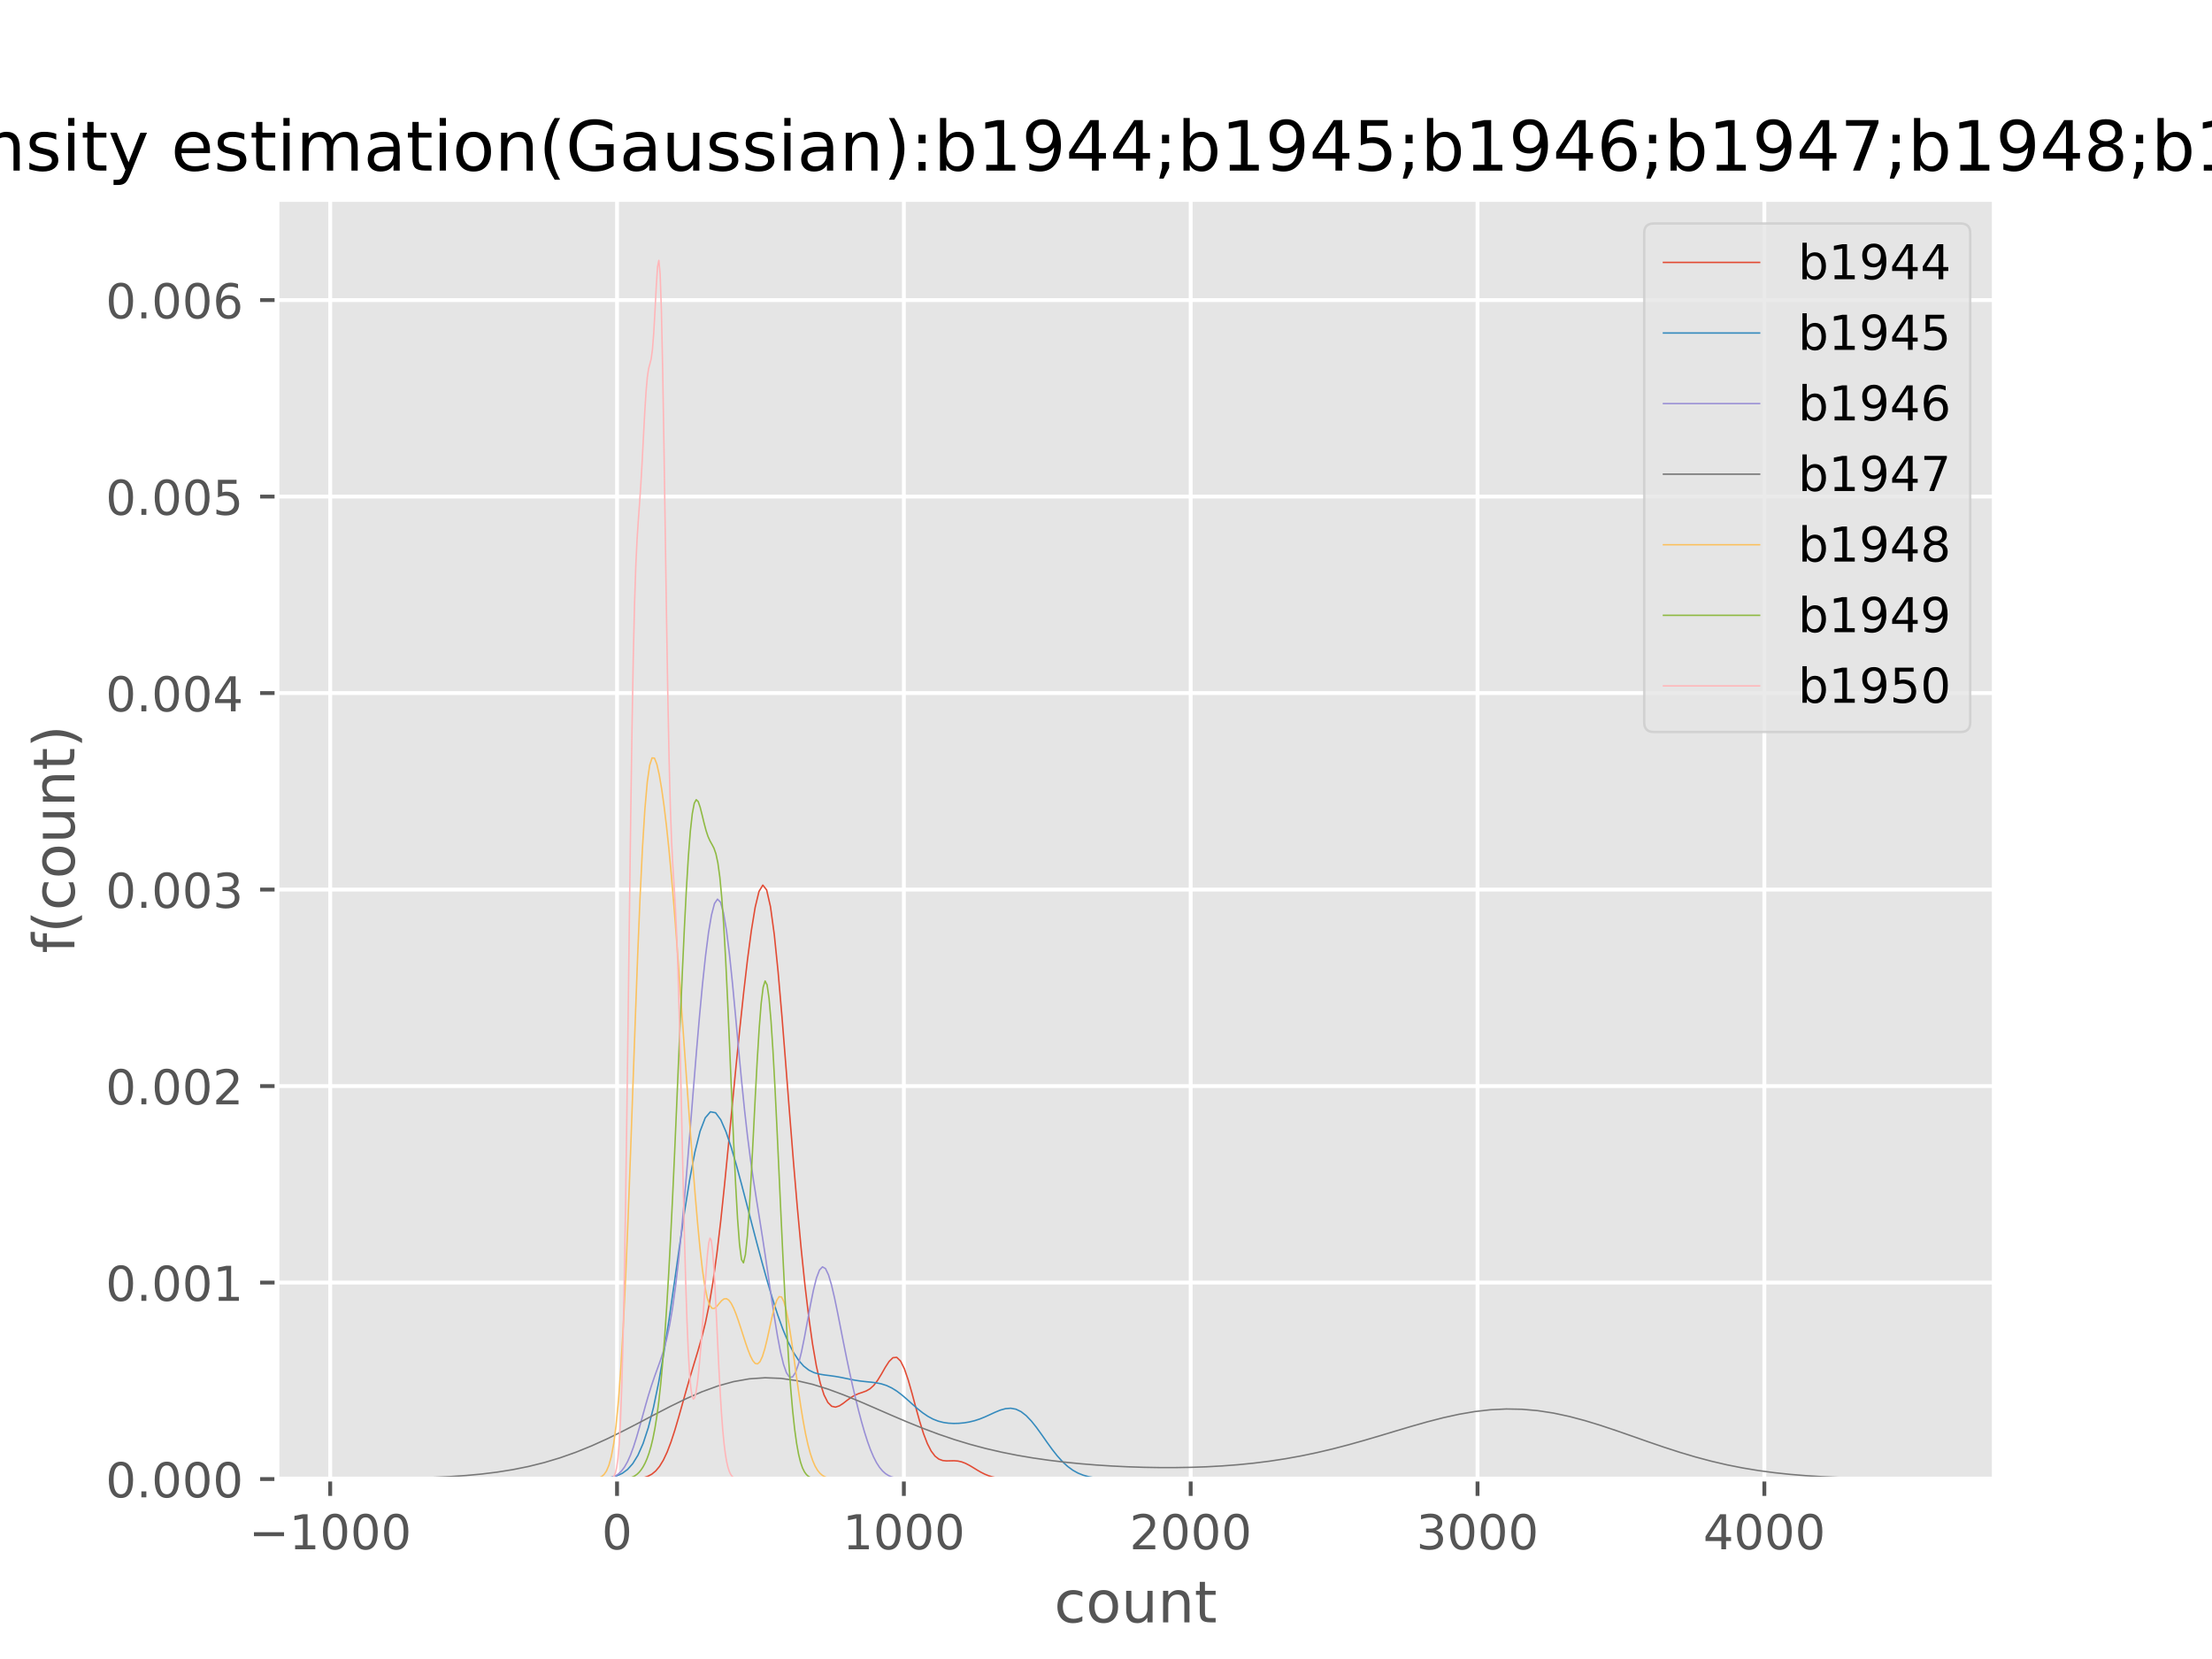 <?xml version="1.0" encoding="utf-8" standalone="no"?>
<!DOCTYPE svg PUBLIC "-//W3C//DTD SVG 1.1//EN"
  "http://www.w3.org/Graphics/SVG/1.1/DTD/svg11.dtd">
<!-- Created with matplotlib (http://matplotlib.org/) -->
<svg height="345pt" version="1.1" viewBox="0 0 460 345" width="460pt" xmlns="http://www.w3.org/2000/svg" xmlns:xlink="http://www.w3.org/1999/xlink">
 <defs>
  <style type="text/css">
*{stroke-linecap:butt;stroke-linejoin:round;}
  </style>
 </defs>
 <g id="figure_1">
  <g id="patch_1">
   <path d="M 0 345.6 
L 460.8 345.6 
L 460.8 0 
L 0 0 
z
" style="fill:#ffffff;"/>
  </g>
  <g id="axes_1">
   <g id="patch_2">
    <path d="M 57.6 307.584 
L 414.72 307.584 
L 414.72 41.472 
L 57.6 41.472 
z
" style="fill:#e5e5e5;"/>
   </g>
   <g id="matplotlib.axis_1">
    <g id="xtick_1">
     <g id="line2d_1">
      <path clip-path="url(#pb9af536bef)" d="M 68.668 307.584 
L 68.668 41.472 
" style="fill:none;stroke:#ffffff;stroke-linecap:square;stroke-width:0.8;"/>
     </g>
     <g id="line2d_2">
      <defs>
       <path d="M 0 0 
L 0 3.5 
" id="m98c69e426e" style="stroke:#555555;stroke-width:0.8;"/>
      </defs>
      <g>
       <use style="fill:#555555;stroke:#555555;stroke-width:0.8;" x="68.668" xlink:href="#m98c69e426e" y="307.584"/>
      </g>
     </g>
     <g id="text_1">
      <!-- −1000 -->
      <defs>
       <path d="M 10.594 35.5 
L 73.188 35.5 
L 73.188 27.203 
L 10.594 27.203 
z
" id="DejaVuSans-2212"/>
       <path d="M 12.406 8.297 
L 28.516 8.297 
L 28.516 63.922 
L 10.984 60.406 
L 10.984 69.391 
L 28.422 72.906 
L 38.281 72.906 
L 38.281 8.297 
L 54.391 8.297 
L 54.391 0 
L 12.406 0 
z
" id="DejaVuSans-31"/>
       <path d="M 31.781 66.406 
Q 24.172 66.406 20.328 58.906 
Q 16.5 51.422 16.5 36.375 
Q 16.5 21.391 20.328 13.891 
Q 24.172 6.391 31.781 6.391 
Q 39.453 6.391 43.281 13.891 
Q 47.125 21.391 47.125 36.375 
Q 47.125 51.422 43.281 58.906 
Q 39.453 66.406 31.781 66.406 
z
M 31.781 74.219 
Q 44.047 74.219 50.516 64.516 
Q 56.984 54.828 56.984 36.375 
Q 56.984 17.969 50.516 8.266 
Q 44.047 -1.422 31.781 -1.422 
Q 19.531 -1.422 13.062 8.266 
Q 6.594 17.969 6.594 36.375 
Q 6.594 54.828 13.062 64.516 
Q 19.531 74.219 31.781 74.219 
z
" id="DejaVuSans-30"/>
      </defs>
      <g style="fill:#555555;" transform="translate(51.753 322.182)scale(0.1 -0.1)">
       <use xlink:href="#DejaVuSans-2212"/>
       <use x="83.789" xlink:href="#DejaVuSans-31"/>
       <use x="147.412" xlink:href="#DejaVuSans-30"/>
       <use x="211.035" xlink:href="#DejaVuSans-30"/>
       <use x="274.658" xlink:href="#DejaVuSans-30"/>
      </g>
     </g>
    </g>
    <g id="xtick_2">
     <g id="line2d_3">
      <path clip-path="url(#pb9af536bef)" d="M 128.316 307.584 
L 128.316 41.472 
" style="fill:none;stroke:#ffffff;stroke-linecap:square;stroke-width:0.8;"/>
     </g>
     <g id="line2d_4">
      <g>
       <use style="fill:#555555;stroke:#555555;stroke-width:0.8;" x="128.316" xlink:href="#m98c69e426e" y="307.584"/>
      </g>
     </g>
     <g id="text_2">
      <!-- 0 -->
      <g style="fill:#555555;" transform="translate(125.135 322.182)scale(0.1 -0.1)">
       <use xlink:href="#DejaVuSans-30"/>
      </g>
     </g>
    </g>
    <g id="xtick_3">
     <g id="line2d_5">
      <path clip-path="url(#pb9af536bef)" d="M 187.964 307.584 
L 187.964 41.472 
" style="fill:none;stroke:#ffffff;stroke-linecap:square;stroke-width:0.8;"/>
     </g>
     <g id="line2d_6">
      <g>
       <use style="fill:#555555;stroke:#555555;stroke-width:0.8;" x="187.964" xlink:href="#m98c69e426e" y="307.584"/>
      </g>
     </g>
     <g id="text_3">
      <!-- 1000 -->
      <g style="fill:#555555;" transform="translate(175.239 322.182)scale(0.1 -0.1)">
       <use xlink:href="#DejaVuSans-31"/>
       <use x="63.623" xlink:href="#DejaVuSans-30"/>
       <use x="127.246" xlink:href="#DejaVuSans-30"/>
       <use x="190.869" xlink:href="#DejaVuSans-30"/>
      </g>
     </g>
    </g>
    <g id="xtick_4">
     <g id="line2d_7">
      <path clip-path="url(#pb9af536bef)" d="M 247.612 307.584 
L 247.612 41.472 
" style="fill:none;stroke:#ffffff;stroke-linecap:square;stroke-width:0.8;"/>
     </g>
     <g id="line2d_8">
      <g>
       <use style="fill:#555555;stroke:#555555;stroke-width:0.8;" x="247.612" xlink:href="#m98c69e426e" y="307.584"/>
      </g>
     </g>
     <g id="text_4">
      <!-- 2000 -->
      <defs>
       <path d="M 19.188 8.297 
L 53.609 8.297 
L 53.609 0 
L 7.328 0 
L 7.328 8.297 
Q 12.938 14.109 22.625 23.891 
Q 32.328 33.688 34.812 36.531 
Q 39.547 41.844 41.422 45.531 
Q 43.312 49.219 43.312 52.781 
Q 43.312 58.594 39.234 62.25 
Q 35.156 65.922 28.609 65.922 
Q 23.969 65.922 18.812 64.312 
Q 13.672 62.703 7.812 59.422 
L 7.812 69.391 
Q 13.766 71.781 18.938 73 
Q 24.125 74.219 28.422 74.219 
Q 39.75 74.219 46.484 68.547 
Q 53.219 62.891 53.219 53.422 
Q 53.219 48.922 51.531 44.891 
Q 49.859 40.875 45.406 35.406 
Q 44.188 33.984 37.641 27.219 
Q 31.109 20.453 19.188 8.297 
z
" id="DejaVuSans-32"/>
      </defs>
      <g style="fill:#555555;" transform="translate(234.887 322.182)scale(0.1 -0.1)">
       <use xlink:href="#DejaVuSans-32"/>
       <use x="63.623" xlink:href="#DejaVuSans-30"/>
       <use x="127.246" xlink:href="#DejaVuSans-30"/>
       <use x="190.869" xlink:href="#DejaVuSans-30"/>
      </g>
     </g>
    </g>
    <g id="xtick_5">
     <g id="line2d_9">
      <path clip-path="url(#pb9af536bef)" d="M 307.261 307.584 
L 307.261 41.472 
" style="fill:none;stroke:#ffffff;stroke-linecap:square;stroke-width:0.8;"/>
     </g>
     <g id="line2d_10">
      <g>
       <use style="fill:#555555;stroke:#555555;stroke-width:0.8;" x="307.261" xlink:href="#m98c69e426e" y="307.584"/>
      </g>
     </g>
     <g id="text_5">
      <!-- 3000 -->
      <defs>
       <path d="M 40.578 39.312 
Q 47.656 37.797 51.625 33 
Q 55.609 28.219 55.609 21.188 
Q 55.609 10.406 48.188 4.484 
Q 40.766 -1.422 27.094 -1.422 
Q 22.516 -1.422 17.656 -0.516 
Q 12.797 0.391 7.625 2.203 
L 7.625 11.719 
Q 11.719 9.328 16.594 8.109 
Q 21.484 6.891 26.812 6.891 
Q 36.078 6.891 40.938 10.547 
Q 45.797 14.203 45.797 21.188 
Q 45.797 27.641 41.281 31.266 
Q 36.766 34.906 28.719 34.906 
L 20.219 34.906 
L 20.219 43.016 
L 29.109 43.016 
Q 36.375 43.016 40.234 45.922 
Q 44.094 48.828 44.094 54.297 
Q 44.094 59.906 40.109 62.906 
Q 36.141 65.922 28.719 65.922 
Q 24.656 65.922 20.016 65.031 
Q 15.375 64.156 9.812 62.312 
L 9.812 71.094 
Q 15.438 72.656 20.344 73.438 
Q 25.25 74.219 29.594 74.219 
Q 40.828 74.219 47.359 69.109 
Q 53.906 64.016 53.906 55.328 
Q 53.906 49.266 50.438 45.094 
Q 46.969 40.922 40.578 39.312 
z
" id="DejaVuSans-33"/>
      </defs>
      <g style="fill:#555555;" transform="translate(294.536 322.182)scale(0.1 -0.1)">
       <use xlink:href="#DejaVuSans-33"/>
       <use x="63.623" xlink:href="#DejaVuSans-30"/>
       <use x="127.246" xlink:href="#DejaVuSans-30"/>
       <use x="190.869" xlink:href="#DejaVuSans-30"/>
      </g>
     </g>
    </g>
    <g id="xtick_6">
     <g id="line2d_11">
      <path clip-path="url(#pb9af536bef)" d="M 366.909 307.584 
L 366.909 41.472 
" style="fill:none;stroke:#ffffff;stroke-linecap:square;stroke-width:0.8;"/>
     </g>
     <g id="line2d_12">
      <g>
       <use style="fill:#555555;stroke:#555555;stroke-width:0.8;" x="366.909" xlink:href="#m98c69e426e" y="307.584"/>
      </g>
     </g>
     <g id="text_6">
      <!-- 4000 -->
      <defs>
       <path d="M 37.797 64.312 
L 12.891 25.391 
L 37.797 25.391 
z
M 35.203 72.906 
L 47.609 72.906 
L 47.609 25.391 
L 58.016 25.391 
L 58.016 17.188 
L 47.609 17.188 
L 47.609 0 
L 37.797 0 
L 37.797 17.188 
L 4.891 17.188 
L 4.891 26.703 
z
" id="DejaVuSans-34"/>
      </defs>
      <g style="fill:#555555;" transform="translate(354.184 322.182)scale(0.1 -0.1)">
       <use xlink:href="#DejaVuSans-34"/>
       <use x="63.623" xlink:href="#DejaVuSans-30"/>
       <use x="127.246" xlink:href="#DejaVuSans-30"/>
       <use x="190.869" xlink:href="#DejaVuSans-30"/>
      </g>
     </g>
    </g>
    <g id="text_7">
     <!-- count -->
     <defs>
      <path d="M 48.781 52.594 
L 48.781 44.188 
Q 44.969 46.297 41.141 47.344 
Q 37.312 48.391 33.406 48.391 
Q 24.656 48.391 19.812 42.844 
Q 14.984 37.312 14.984 27.297 
Q 14.984 17.281 19.812 11.734 
Q 24.656 6.203 33.406 6.203 
Q 37.312 6.203 41.141 7.25 
Q 44.969 8.297 48.781 10.406 
L 48.781 2.094 
Q 45.016 0.344 40.984 -0.531 
Q 36.969 -1.422 32.422 -1.422 
Q 20.062 -1.422 12.781 6.344 
Q 5.516 14.109 5.516 27.297 
Q 5.516 40.672 12.859 48.328 
Q 20.219 56 33.016 56 
Q 37.156 56 41.109 55.141 
Q 45.062 54.297 48.781 52.594 
z
" id="DejaVuSans-63"/>
      <path d="M 30.609 48.391 
Q 23.391 48.391 19.188 42.75 
Q 14.984 37.109 14.984 27.297 
Q 14.984 17.484 19.156 11.844 
Q 23.344 6.203 30.609 6.203 
Q 37.797 6.203 41.984 11.859 
Q 46.188 17.531 46.188 27.297 
Q 46.188 37.016 41.984 42.703 
Q 37.797 48.391 30.609 48.391 
z
M 30.609 56 
Q 42.328 56 49.016 48.375 
Q 55.719 40.766 55.719 27.297 
Q 55.719 13.875 49.016 6.219 
Q 42.328 -1.422 30.609 -1.422 
Q 18.844 -1.422 12.172 6.219 
Q 5.516 13.875 5.516 27.297 
Q 5.516 40.766 12.172 48.375 
Q 18.844 56 30.609 56 
z
" id="DejaVuSans-6f"/>
      <path d="M 8.5 21.578 
L 8.5 54.688 
L 17.484 54.688 
L 17.484 21.922 
Q 17.484 14.156 20.5 10.266 
Q 23.531 6.391 29.594 6.391 
Q 36.859 6.391 41.078 11.031 
Q 45.312 15.672 45.312 23.688 
L 45.312 54.688 
L 54.297 54.688 
L 54.297 0 
L 45.312 0 
L 45.312 8.406 
Q 42.047 3.422 37.719 1 
Q 33.406 -1.422 27.688 -1.422 
Q 18.266 -1.422 13.375 4.438 
Q 8.5 10.297 8.5 21.578 
z
M 31.109 56 
z
" id="DejaVuSans-75"/>
      <path d="M 54.891 33.016 
L 54.891 0 
L 45.906 0 
L 45.906 32.719 
Q 45.906 40.484 42.875 44.328 
Q 39.844 48.188 33.797 48.188 
Q 26.516 48.188 22.312 43.547 
Q 18.109 38.922 18.109 30.906 
L 18.109 0 
L 9.078 0 
L 9.078 54.688 
L 18.109 54.688 
L 18.109 46.188 
Q 21.344 51.125 25.703 53.562 
Q 30.078 56 35.797 56 
Q 45.219 56 50.047 50.172 
Q 54.891 44.344 54.891 33.016 
z
" id="DejaVuSans-6e"/>
      <path d="M 18.312 70.219 
L 18.312 54.688 
L 36.812 54.688 
L 36.812 47.703 
L 18.312 47.703 
L 18.312 18.016 
Q 18.312 11.328 20.141 9.422 
Q 21.969 7.516 27.594 7.516 
L 36.812 7.516 
L 36.812 0 
L 27.594 0 
Q 17.188 0 13.234 3.875 
Q 9.281 7.766 9.281 18.016 
L 9.281 47.703 
L 2.688 47.703 
L 2.688 54.688 
L 9.281 54.688 
L 9.281 70.219 
z
" id="DejaVuSans-74"/>
     </defs>
     <g style="fill:#555555;" transform="translate(219.232 337.38)scale(0.12 -0.12)">
      <use xlink:href="#DejaVuSans-63"/>
      <use x="54.98" xlink:href="#DejaVuSans-6f"/>
      <use x="116.162" xlink:href="#DejaVuSans-75"/>
      <use x="179.541" xlink:href="#DejaVuSans-6e"/>
      <use x="242.92" xlink:href="#DejaVuSans-74"/>
     </g>
    </g>
   </g>
   <g id="matplotlib.axis_2">
    <g id="ytick_1">
     <g id="line2d_13">
      <path clip-path="url(#pb9af536bef)" d="M 57.6 307.584 
L 414.72 307.584 
" style="fill:none;stroke:#ffffff;stroke-linecap:square;stroke-width:0.8;"/>
     </g>
     <g id="line2d_14">
      <defs>
       <path d="M 0 0 
L -3.5 0 
" id="me8524a4c06" style="stroke:#555555;stroke-width:0.8;"/>
      </defs>
      <g>
       <use style="fill:#555555;stroke:#555555;stroke-width:0.8;" x="57.6" xlink:href="#me8524a4c06" y="307.584"/>
      </g>
     </g>
     <g id="text_8">
      <!-- 0.000 -->
      <defs>
       <path d="M 10.688 12.406 
L 21 12.406 
L 21 0 
L 10.688 0 
z
" id="DejaVuSans-2e"/>
      </defs>
      <g style="fill:#555555;" transform="translate(21.972 311.383)scale(0.1 -0.1)">
       <use xlink:href="#DejaVuSans-30"/>
       <use x="63.623" xlink:href="#DejaVuSans-2e"/>
       <use x="95.41" xlink:href="#DejaVuSans-30"/>
       <use x="159.033" xlink:href="#DejaVuSans-30"/>
       <use x="222.656" xlink:href="#DejaVuSans-30"/>
      </g>
     </g>
    </g>
    <g id="ytick_2">
     <g id="line2d_15">
      <path clip-path="url(#pb9af536bef)" d="M 57.6 266.72 
L 414.72 266.72 
" style="fill:none;stroke:#ffffff;stroke-linecap:square;stroke-width:0.8;"/>
     </g>
     <g id="line2d_16">
      <g>
       <use style="fill:#555555;stroke:#555555;stroke-width:0.8;" x="57.6" xlink:href="#me8524a4c06" y="266.72"/>
      </g>
     </g>
     <g id="text_9">
      <!-- 0.001 -->
      <g style="fill:#555555;" transform="translate(21.972 270.52)scale(0.1 -0.1)">
       <use xlink:href="#DejaVuSans-30"/>
       <use x="63.623" xlink:href="#DejaVuSans-2e"/>
       <use x="95.41" xlink:href="#DejaVuSans-30"/>
       <use x="159.033" xlink:href="#DejaVuSans-30"/>
       <use x="222.656" xlink:href="#DejaVuSans-31"/>
      </g>
     </g>
    </g>
    <g id="ytick_3">
     <g id="line2d_17">
      <path clip-path="url(#pb9af536bef)" d="M 57.6 225.857 
L 414.72 225.857 
" style="fill:none;stroke:#ffffff;stroke-linecap:square;stroke-width:0.8;"/>
     </g>
     <g id="line2d_18">
      <g>
       <use style="fill:#555555;stroke:#555555;stroke-width:0.8;" x="57.6" xlink:href="#me8524a4c06" y="225.857"/>
      </g>
     </g>
     <g id="text_10">
      <!-- 0.002 -->
      <g style="fill:#555555;" transform="translate(21.972 229.656)scale(0.1 -0.1)">
       <use xlink:href="#DejaVuSans-30"/>
       <use x="63.623" xlink:href="#DejaVuSans-2e"/>
       <use x="95.41" xlink:href="#DejaVuSans-30"/>
       <use x="159.033" xlink:href="#DejaVuSans-30"/>
       <use x="222.656" xlink:href="#DejaVuSans-32"/>
      </g>
     </g>
    </g>
    <g id="ytick_4">
     <g id="line2d_19">
      <path clip-path="url(#pb9af536bef)" d="M 57.6 184.993 
L 414.72 184.993 
" style="fill:none;stroke:#ffffff;stroke-linecap:square;stroke-width:0.8;"/>
     </g>
     <g id="line2d_20">
      <g>
       <use style="fill:#555555;stroke:#555555;stroke-width:0.8;" x="57.6" xlink:href="#me8524a4c06" y="184.993"/>
      </g>
     </g>
     <g id="text_11">
      <!-- 0.003 -->
      <g style="fill:#555555;" transform="translate(21.972 188.793)scale(0.1 -0.1)">
       <use xlink:href="#DejaVuSans-30"/>
       <use x="63.623" xlink:href="#DejaVuSans-2e"/>
       <use x="95.41" xlink:href="#DejaVuSans-30"/>
       <use x="159.033" xlink:href="#DejaVuSans-30"/>
       <use x="222.656" xlink:href="#DejaVuSans-33"/>
      </g>
     </g>
    </g>
    <g id="ytick_5">
     <g id="line2d_21">
      <path clip-path="url(#pb9af536bef)" d="M 57.6 144.13 
L 414.72 144.13 
" style="fill:none;stroke:#ffffff;stroke-linecap:square;stroke-width:0.8;"/>
     </g>
     <g id="line2d_22">
      <g>
       <use style="fill:#555555;stroke:#555555;stroke-width:0.8;" x="57.6" xlink:href="#me8524a4c06" y="144.13"/>
      </g>
     </g>
     <g id="text_12">
      <!-- 0.004 -->
      <g style="fill:#555555;" transform="translate(21.972 147.929)scale(0.1 -0.1)">
       <use xlink:href="#DejaVuSans-30"/>
       <use x="63.623" xlink:href="#DejaVuSans-2e"/>
       <use x="95.41" xlink:href="#DejaVuSans-30"/>
       <use x="159.033" xlink:href="#DejaVuSans-30"/>
       <use x="222.656" xlink:href="#DejaVuSans-34"/>
      </g>
     </g>
    </g>
    <g id="ytick_6">
     <g id="line2d_23">
      <path clip-path="url(#pb9af536bef)" d="M 57.6 103.266 
L 414.72 103.266 
" style="fill:none;stroke:#ffffff;stroke-linecap:square;stroke-width:0.8;"/>
     </g>
     <g id="line2d_24">
      <g>
       <use style="fill:#555555;stroke:#555555;stroke-width:0.8;" x="57.6" xlink:href="#me8524a4c06" y="103.266"/>
      </g>
     </g>
     <g id="text_13">
      <!-- 0.005 -->
      <defs>
       <path d="M 10.797 72.906 
L 49.516 72.906 
L 49.516 64.594 
L 19.828 64.594 
L 19.828 46.734 
Q 21.969 47.469 24.109 47.828 
Q 26.266 48.188 28.422 48.188 
Q 40.625 48.188 47.75 41.5 
Q 54.891 34.812 54.891 23.391 
Q 54.891 11.625 47.562 5.094 
Q 40.234 -1.422 26.906 -1.422 
Q 22.312 -1.422 17.547 -0.641 
Q 12.797 0.141 7.719 1.703 
L 7.719 11.625 
Q 12.109 9.234 16.797 8.062 
Q 21.484 6.891 26.703 6.891 
Q 35.156 6.891 40.078 11.328 
Q 45.016 15.766 45.016 23.391 
Q 45.016 31 40.078 35.438 
Q 35.156 39.891 26.703 39.891 
Q 22.75 39.891 18.812 39.016 
Q 14.891 38.141 10.797 36.281 
z
" id="DejaVuSans-35"/>
      </defs>
      <g style="fill:#555555;" transform="translate(21.972 107.066)scale(0.1 -0.1)">
       <use xlink:href="#DejaVuSans-30"/>
       <use x="63.623" xlink:href="#DejaVuSans-2e"/>
       <use x="95.41" xlink:href="#DejaVuSans-30"/>
       <use x="159.033" xlink:href="#DejaVuSans-30"/>
       <use x="222.656" xlink:href="#DejaVuSans-35"/>
      </g>
     </g>
    </g>
    <g id="ytick_7">
     <g id="line2d_25">
      <path clip-path="url(#pb9af536bef)" d="M 57.6 62.403 
L 414.72 62.403 
" style="fill:none;stroke:#ffffff;stroke-linecap:square;stroke-width:0.8;"/>
     </g>
     <g id="line2d_26">
      <g>
       <use style="fill:#555555;stroke:#555555;stroke-width:0.8;" x="57.6" xlink:href="#me8524a4c06" y="62.403"/>
      </g>
     </g>
     <g id="text_14">
      <!-- 0.006 -->
      <defs>
       <path d="M 33.016 40.375 
Q 26.375 40.375 22.484 35.828 
Q 18.609 31.297 18.609 23.391 
Q 18.609 15.531 22.484 10.953 
Q 26.375 6.391 33.016 6.391 
Q 39.656 6.391 43.531 10.953 
Q 47.406 15.531 47.406 23.391 
Q 47.406 31.297 43.531 35.828 
Q 39.656 40.375 33.016 40.375 
z
M 52.594 71.297 
L 52.594 62.312 
Q 48.875 64.062 45.094 64.984 
Q 41.312 65.922 37.594 65.922 
Q 27.828 65.922 22.672 59.328 
Q 17.531 52.734 16.797 39.406 
Q 19.672 43.656 24.016 45.922 
Q 28.375 48.188 33.594 48.188 
Q 44.578 48.188 50.953 41.516 
Q 57.328 34.859 57.328 23.391 
Q 57.328 12.156 50.688 5.359 
Q 44.047 -1.422 33.016 -1.422 
Q 20.359 -1.422 13.672 8.266 
Q 6.984 17.969 6.984 36.375 
Q 6.984 53.656 15.188 63.938 
Q 23.391 74.219 37.203 74.219 
Q 40.922 74.219 44.703 73.484 
Q 48.484 72.75 52.594 71.297 
z
" id="DejaVuSans-36"/>
      </defs>
      <g style="fill:#555555;" transform="translate(21.972 66.202)scale(0.1 -0.1)">
       <use xlink:href="#DejaVuSans-30"/>
       <use x="63.623" xlink:href="#DejaVuSans-2e"/>
       <use x="95.41" xlink:href="#DejaVuSans-30"/>
       <use x="159.033" xlink:href="#DejaVuSans-30"/>
       <use x="222.656" xlink:href="#DejaVuSans-36"/>
      </g>
     </g>
    </g>
    <g id="text_15">
     <!-- f(count) -->
     <defs>
      <path d="M 37.109 75.984 
L 37.109 68.5 
L 28.516 68.5 
Q 23.688 68.5 21.797 66.547 
Q 19.922 64.594 19.922 59.516 
L 19.922 54.688 
L 34.719 54.688 
L 34.719 47.703 
L 19.922 47.703 
L 19.922 0 
L 10.891 0 
L 10.891 47.703 
L 2.297 47.703 
L 2.297 54.688 
L 10.891 54.688 
L 10.891 58.5 
Q 10.891 67.625 15.141 71.797 
Q 19.391 75.984 28.609 75.984 
z
" id="DejaVuSans-66"/>
      <path d="M 31 75.875 
Q 24.469 64.656 21.281 53.656 
Q 18.109 42.672 18.109 31.391 
Q 18.109 20.125 21.312 9.062 
Q 24.516 -2 31 -13.188 
L 23.188 -13.188 
Q 15.875 -1.703 12.234 9.375 
Q 8.594 20.453 8.594 31.391 
Q 8.594 42.281 12.203 53.312 
Q 15.828 64.359 23.188 75.875 
z
" id="DejaVuSans-28"/>
      <path d="M 8.016 75.875 
L 15.828 75.875 
Q 23.141 64.359 26.781 53.312 
Q 30.422 42.281 30.422 31.391 
Q 30.422 20.453 26.781 9.375 
Q 23.141 -1.703 15.828 -13.188 
L 8.016 -13.188 
Q 14.5 -2 17.703 9.062 
Q 20.906 20.125 20.906 31.391 
Q 20.906 42.672 17.703 53.656 
Q 14.5 64.656 8.016 75.875 
z
" id="DejaVuSans-29"/>
     </defs>
     <g style="fill:#555555;" transform="translate(15.476 198.25)rotate(-90)scale(0.12 -0.12)">
      <use xlink:href="#DejaVuSans-66"/>
      <use x="35.205" xlink:href="#DejaVuSans-28"/>
      <use x="74.219" xlink:href="#DejaVuSans-63"/>
      <use x="129.199" xlink:href="#DejaVuSans-6f"/>
      <use x="190.381" xlink:href="#DejaVuSans-75"/>
      <use x="253.76" xlink:href="#DejaVuSans-6e"/>
      <use x="317.139" xlink:href="#DejaVuSans-74"/>
      <use x="356.348" xlink:href="#DejaVuSans-29"/>
     </g>
    </g>
   </g>
   <g id="line2d_27">
    <path clip-path="url(#pb9af536bef)" d="M 131.579 307.541 
L 132.375 307.495 
L 133.171 307.408 
L 133.966 307.252 
L 134.762 306.986 
L 135.558 306.558 
L 136.353 305.903 
L 137.149 304.954 
L 137.945 303.651 
L 138.74 301.955 
L 139.536 299.867 
L 140.332 297.43 
L 141.127 294.737 
L 141.923 291.91 
L 142.719 289.075 
L 143.514 286.323 
L 144.31 283.672 
L 145.106 281.044 
L 145.901 278.263 
L 146.697 275.077 
L 147.493 271.216 
L 148.288 266.456 
L 149.084 260.679 
L 149.88 253.918 
L 150.675 246.351 
L 151.471 238.258 
L 152.267 229.957 
L 153.062 221.739 
L 153.858 213.822 
L 154.654 206.371 
L 155.449 199.539 
L 156.245 193.539 
L 157.041 188.685 
L 157.836 185.384 
L 158.632 184.065 
L 159.428 185.069 
L 160.223 188.541 
L 161.019 194.36 
L 161.814 202.152 
L 162.61 211.36 
L 163.406 221.358 
L 164.201 231.567 
L 164.997 241.522 
L 165.793 250.897 
L 166.588 259.487 
L 167.384 267.168 
L 168.18 273.86 
L 168.975 279.507 
L 169.771 284.08 
L 170.567 287.587 
L 171.362 290.078 
L 172.158 291.65 
L 172.954 292.442 
L 173.749 292.619 
L 174.545 292.36 
L 175.341 291.842 
L 176.136 291.227 
L 176.932 290.642 
L 177.728 290.17 
L 178.523 289.825 
L 179.319 289.56 
L 180.115 289.269 
L 180.91 288.819 
L 181.706 288.098 
L 182.502 287.058 
L 183.297 285.756 
L 184.093 284.36 
L 184.889 283.127 
L 185.684 282.346 
L 186.48 282.266 
L 187.276 283.031 
L 188.071 284.645 
L 188.867 286.97 
L 189.663 289.76 
L 190.458 292.726 
L 191.254 295.588 
L 192.05 298.125 
L 192.845 300.198 
L 193.641 301.753 
L 194.437 302.808 
L 195.232 303.43 
L 196.028 303.724 
L 196.824 303.804 
L 197.619 303.786 
L 198.415 303.771 
L 199.211 303.833 
L 200.006 304.014 
L 200.802 304.32 
L 201.598 304.731 
L 202.393 305.206 
L 203.189 305.696 
L 203.985 306.157 
L 204.78 306.559 
L 205.576 306.884 
L 206.372 307.129 
L 207.167 307.303 
L 207.963 307.419 
L 208.759 307.492 
L 209.554 307.535 
L 210.35 307.56 
" style="fill:none;stroke:#e24a33;stroke-linecap:square;stroke-width:0.3;"/>
   </g>
   <g id="line2d_28">
    <path clip-path="url(#pb9af536bef)" d="M 125.124 307.473 
L 126.201 307.371 
L 127.277 307.19 
L 128.354 306.882 
L 129.431 306.376 
L 130.507 305.58 
L 131.584 304.375 
L 132.661 302.625 
L 133.738 300.181 
L 134.814 296.908 
L 135.891 292.699 
L 136.968 287.511 
L 138.044 281.387 
L 139.121 274.474 
L 140.198 267.029 
L 141.274 259.404 
L 142.351 252.012 
L 143.428 245.282 
L 144.505 239.603 
L 145.581 235.272 
L 146.658 232.463 
L 147.735 231.207 
L 148.811 231.408 
L 149.888 232.868 
L 150.965 235.334 
L 152.041 238.538 
L 153.118 242.235 
L 154.195 246.223 
L 155.272 250.351 
L 156.348 254.511 
L 157.425 258.626 
L 158.502 262.637 
L 159.578 266.486 
L 160.655 270.113 
L 161.732 273.455 
L 162.808 276.447 
L 163.885 279.031 
L 164.962 281.169 
L 166.039 282.845 
L 167.115 284.078 
L 168.192 284.919 
L 169.269 285.444 
L 170.345 285.748 
L 171.422 285.927 
L 172.499 286.063 
L 173.576 286.212 
L 174.652 286.396 
L 175.729 286.613 
L 176.806 286.837 
L 177.882 287.039 
L 178.959 287.202 
L 180.036 287.324 
L 181.112 287.43 
L 182.189 287.564 
L 183.266 287.777 
L 184.343 288.119 
L 185.419 288.622 
L 186.496 289.293 
L 187.573 290.112 
L 188.649 291.035 
L 189.726 292.002 
L 190.803 292.945 
L 191.879 293.805 
L 192.956 294.536 
L 194.033 295.114 
L 195.11 295.535 
L 196.186 295.81 
L 197.263 295.962 
L 198.34 296.016 
L 199.416 295.988 
L 200.493 295.887 
L 201.57 295.71 
L 202.646 295.449 
L 203.723 295.099 
L 204.8 294.667 
L 205.877 294.178 
L 206.953 293.68 
L 208.03 293.24 
L 209.107 292.938 
L 210.183 292.851 
L 211.26 293.046 
L 212.337 293.561 
L 213.413 294.398 
L 214.49 295.527 
L 215.567 296.882 
L 216.644 298.375 
L 217.72 299.913 
L 218.797 301.403 
L 219.874 302.771 
L 220.95 303.964 
L 222.027 304.956 
L 223.104 305.744 
L 224.18 306.341 
L 225.257 306.775 
L 226.334 307.076 
L 227.411 307.277 
L 228.487 307.405 
L 229.564 307.484 
L 230.641 307.53 
L 231.717 307.556 
" style="fill:none;stroke:#348abd;stroke-linecap:square;stroke-width:0.3;"/>
   </g>
   <g id="line2d_29">
    <path clip-path="url(#pb9af536bef)" d="M 126.13 307.453 
L 126.754 307.349 
L 127.377 307.178 
L 128.001 306.906 
L 128.625 306.495 
L 129.249 305.899 
L 129.873 305.071 
L 130.496 303.971 
L 131.12 302.575 
L 131.744 300.884 
L 132.368 298.931 
L 132.991 296.781 
L 133.615 294.527 
L 134.239 292.273 
L 134.863 290.116 
L 135.487 288.119 
L 136.11 286.289 
L 136.734 284.569 
L 137.358 282.836 
L 137.982 280.915 
L 138.605 278.604 
L 139.229 275.705 
L 139.853 272.06 
L 140.477 267.567 
L 141.101 262.203 
L 141.724 256.018 
L 142.348 249.133 
L 142.972 241.724 
L 143.596 234.004 
L 144.219 226.206 
L 144.843 218.566 
L 145.467 211.314 
L 146.091 204.664 
L 146.715 198.817 
L 147.338 193.959 
L 147.962 190.265 
L 148.586 187.893 
L 149.21 186.982 
L 149.834 187.621 
L 150.457 189.831 
L 151.081 193.536 
L 151.705 198.543 
L 152.329 204.55 
L 152.952 211.17 
L 153.576 217.987 
L 154.2 224.615 
L 154.824 230.762 
L 155.448 236.272 
L 156.071 241.137 
L 156.695 245.475 
L 157.319 249.484 
L 157.943 253.378 
L 158.566 257.331 
L 159.19 261.429 
L 159.814 265.663 
L 160.438 269.929 
L 161.062 274.059 
L 161.685 277.856 
L 162.309 281.131 
L 162.933 283.718 
L 163.557 285.496 
L 164.18 286.389 
L 164.804 286.362 
L 165.428 285.426 
L 166.052 283.644 
L 166.676 281.131 
L 167.299 278.069 
L 167.923 274.701 
L 168.547 271.319 
L 169.171 268.239 
L 169.794 265.757 
L 170.418 264.112 
L 171.042 263.453 
L 171.666 263.812 
L 172.29 265.116 
L 172.913 267.202 
L 173.537 269.861 
L 174.161 272.87 
L 174.785 276.036 
L 175.409 279.212 
L 176.032 282.304 
L 176.656 285.267 
L 177.28 288.084 
L 177.904 290.752 
L 178.527 293.269 
L 179.151 295.622 
L 179.775 297.79 
L 180.399 299.748 
L 181.023 301.471 
L 181.646 302.943 
L 182.27 304.161 
L 182.894 305.134 
L 183.518 305.885 
L 184.141 306.443 
L 184.765 306.842 
L 185.389 307.118 
L 186.013 307.301 
L 186.637 307.418 
L 187.26 307.49 
L 187.884 307.533 
" style="fill:none;stroke:#988ed5;stroke-linecap:square;stroke-width:0.3;"/>
   </g>
   <g id="line2d_30">
    <path clip-path="url(#pb9af536bef)" d="M 73.833 307.546 
L 77.112 307.523 
L 80.391 307.487 
L 83.671 307.433 
L 86.95 307.353 
L 90.229 307.238 
L 93.509 307.076 
L 96.788 306.851 
L 100.067 306.547 
L 103.347 306.144 
L 106.626 305.623 
L 109.905 304.964 
L 113.185 304.149 
L 116.464 303.165 
L 119.743 302.008 
L 123.023 300.68 
L 126.302 299.197 
L 129.581 297.586 
L 132.861 295.889 
L 136.14 294.16 
L 139.42 292.461 
L 142.699 290.86 
L 145.978 289.428 
L 149.258 288.23 
L 152.537 287.321 
L 155.816 286.741 
L 159.096 286.514 
L 162.375 286.64 
L 165.654 287.103 
L 168.934 287.868 
L 172.213 288.886 
L 175.492 290.099 
L 178.772 291.444 
L 182.051 292.86 
L 185.33 294.291 
L 188.61 295.689 
L 191.889 297.016 
L 195.168 298.246 
L 198.448 299.362 
L 201.727 300.357 
L 205.006 301.232 
L 208.286 301.991 
L 211.565 302.643 
L 214.844 303.199 
L 218.124 303.67 
L 221.403 304.065 
L 224.682 304.392 
L 227.962 304.659 
L 231.241 304.87 
L 234.52 305.029 
L 237.8 305.136 
L 241.079 305.192 
L 244.358 305.195 
L 247.638 305.141 
L 250.917 305.028 
L 254.196 304.848 
L 257.476 304.598 
L 260.755 304.269 
L 264.034 303.857 
L 267.314 303.357 
L 270.593 302.764 
L 273.872 302.08 
L 277.152 301.307 
L 280.431 300.453 
L 283.71 299.533 
L 286.99 298.567 
L 290.269 297.581 
L 293.548 296.605 
L 296.828 295.677 
L 300.107 294.833 
L 303.386 294.111 
L 306.666 293.547 
L 309.945 293.172 
L 313.224 293.008 
L 316.504 293.068 
L 319.783 293.355 
L 323.062 293.859 
L 326.342 294.561 
L 329.621 295.432 
L 332.9 296.435 
L 336.18 297.53 
L 339.459 298.673 
L 342.739 299.825 
L 346.018 300.947 
L 349.297 302.009 
L 352.577 302.985 
L 355.856 303.859 
L 359.135 304.622 
L 362.415 305.273 
L 365.694 305.814 
L 368.973 306.254 
L 372.253 306.604 
L 375.532 306.875 
L 378.811 307.081 
L 382.091 307.234 
L 385.37 307.345 
L 388.649 307.424 
L 391.929 307.479 
L 395.208 307.517 
L 398.487 307.542 
" style="fill:none;stroke:#777777;stroke-linecap:square;stroke-width:0.3;"/>
   </g>
   <g id="line2d_31">
    <path clip-path="url(#pb9af536bef)" d="M 124.629 307.3 
L 125.128 307.049 
L 125.626 306.613 
L 126.125 305.884 
L 126.624 304.714 
L 127.122 302.909 
L 127.621 300.232 
L 128.12 296.421 
L 128.618 291.21 
L 129.117 284.372 
L 129.616 275.765 
L 130.114 265.381 
L 130.613 253.384 
L 131.112 240.128 
L 131.61 226.144 
L 132.109 212.092 
L 132.608 198.685 
L 133.106 186.596 
L 133.605 176.369 
L 134.103 168.347 
L 134.602 162.644 
L 135.101 159.155 
L 135.599 157.611 
L 136.098 157.655 
L 136.597 158.924 
L 137.095 161.12 
L 137.594 164.039 
L 138.093 167.58 
L 138.591 171.714 
L 139.09 176.443 
L 139.589 181.761 
L 140.087 187.628 
L 140.586 193.96 
L 141.085 200.645 
L 141.583 207.562 
L 142.082 214.6 
L 142.581 221.666 
L 143.079 228.684 
L 143.578 235.577 
L 144.077 242.253 
L 144.575 248.59 
L 145.074 254.436 
L 145.572 259.625 
L 146.071 264.001 
L 146.57 267.444 
L 147.068 269.904 
L 147.567 271.41 
L 148.066 272.077 
L 148.564 272.088 
L 149.063 271.671 
L 149.562 271.066 
L 150.06 270.492 
L 150.559 270.12 
L 151.058 270.063 
L 151.556 270.37 
L 152.055 271.035 
L 152.554 272.015 
L 153.052 273.243 
L 153.551 274.649 
L 154.05 276.163 
L 154.548 277.72 
L 155.047 279.256 
L 155.546 280.697 
L 156.044 281.958 
L 156.543 282.939 
L 157.042 283.531 
L 157.54 283.633 
L 158.039 283.173 
L 158.537 282.124 
L 159.036 280.529 
L 159.535 278.502 
L 160.033 276.23 
L 160.532 273.952 
L 161.031 271.933 
L 161.529 270.427 
L 162.028 269.644 
L 162.527 269.721 
L 163.025 270.705 
L 163.524 272.552 
L 164.023 275.14 
L 164.521 278.287 
L 165.02 281.785 
L 165.519 285.421 
L 166.017 289.007 
L 166.516 292.388 
L 167.015 295.452 
L 167.513 298.133 
L 168.012 300.403 
L 168.511 302.264 
L 169.009 303.745 
L 169.508 304.887 
L 170.006 305.742 
L 170.505 306.362 
L 171.004 306.797 
L 171.502 307.092 
L 172.001 307.287 
L 172.5 307.41 
L 172.998 307.485 
L 173.497 307.53 
L 173.996 307.555 
" style="fill:none;stroke:#fbc15e;stroke-linecap:square;stroke-width:0.3;"/>
   </g>
   <g id="line2d_32">
    <path clip-path="url(#pb9af536bef)" d="M 129.232 307.556 
L 129.641 307.535 
L 130.051 307.502 
L 130.46 307.449 
L 130.869 307.369 
L 131.278 307.252 
L 131.688 307.086 
L 132.097 306.859 
L 132.506 306.556 
L 132.916 306.162 
L 133.325 305.663 
L 133.734 305.041 
L 134.143 304.277 
L 134.553 303.346 
L 134.962 302.212 
L 135.371 300.83 
L 135.781 299.136 
L 136.19 297.057 
L 136.599 294.505 
L 137.008 291.39 
L 137.418 287.624 
L 137.827 283.132 
L 138.236 277.86 
L 138.645 271.78 
L 139.055 264.896 
L 139.464 257.243 
L 139.873 248.888 
L 140.283 239.933 
L 140.692 230.522 
L 141.101 220.844 
L 141.51 211.141 
L 141.92 201.701 
L 142.329 192.848 
L 142.738 184.911 
L 143.148 178.191 
L 143.557 172.917 
L 143.966 169.209 
L 144.375 167.054 
L 144.785 166.303 
L 145.194 166.69 
L 145.603 167.873 
L 146.012 169.485 
L 146.422 171.189 
L 146.831 172.728 
L 147.24 173.959 
L 147.65 174.874 
L 148.059 175.601 
L 148.468 176.383 
L 148.877 177.546 
L 149.287 179.453 
L 149.696 182.447 
L 150.105 186.795 
L 150.515 192.636 
L 150.924 199.945 
L 151.333 208.517 
L 151.742 217.975 
L 152.152 227.804 
L 152.561 237.4 
L 152.97 246.139 
L 153.379 253.438 
L 153.789 258.812 
L 154.198 261.926 
L 154.607 262.616 
L 155.017 260.901 
L 155.426 256.981 
L 155.835 251.215 
L 156.244 244.089 
L 156.654 236.177 
L 157.063 228.095 
L 157.472 220.456 
L 157.882 213.819 
L 158.291 208.655 
L 158.7 205.313 
L 159.109 204.004 
L 159.519 204.797 
L 159.928 207.628 
L 160.337 212.313 
L 160.746 218.576 
L 161.156 226.076 
L 161.565 234.434 
L 161.974 243.261 
L 162.384 252.187 
L 162.793 260.877 
L 163.202 269.052 
L 163.611 276.498 
L 164.021 283.075 
L 164.43 288.711 
L 164.839 293.397 
L 165.249 297.181 
L 165.658 300.147 
L 166.067 302.403 
L 166.476 304.068 
L 166.886 305.261 
L 167.295 306.091 
L 167.704 306.65 
L 168.113 307.016 
L 168.523 307.248 
L 168.932 307.391 
L 169.341 307.476 
L 169.751 307.526 
" style="fill:none;stroke:#8eba42;stroke-linecap:square;stroke-width:0.3;"/>
   </g>
   <g id="line2d_33">
    <path clip-path="url(#pb9af536bef)" d="M 127.17 307.446 
L 127.436 307.283 
L 127.702 306.958 
L 127.968 306.341 
L 128.234 305.229 
L 128.5 303.324 
L 128.766 300.224 
L 129.032 295.437 
L 129.298 288.423 
L 129.563 278.689 
L 129.829 265.907 
L 130.095 250.053 
L 130.361 231.517 
L 130.627 211.139 
L 130.893 190.144 
L 131.159 169.95 
L 131.425 151.901 
L 131.691 136.984 
L 131.957 125.615 
L 132.223 117.566 
L 132.489 112.065 
L 132.755 108.035 
L 133.021 104.41 
L 133.287 100.417 
L 133.553 95.764 
L 133.819 90.658 
L 134.085 85.664 
L 134.351 81.437 
L 134.617 78.43 
L 134.883 76.668 
L 135.149 75.679 
L 135.415 74.639 
L 135.681 72.682 
L 135.947 69.292 
L 136.213 64.599 
L 136.479 59.492 
L 136.745 55.447 
L 137.011 54.144 
L 137.277 56.981 
L 137.543 64.658 
L 137.809 76.964 
L 138.075 92.822 
L 138.341 110.559 
L 138.607 128.308 
L 138.873 144.418 
L 139.138 157.766 
L 139.404 167.928 
L 139.67 175.175 
L 139.936 180.334 
L 140.202 184.553 
L 140.468 189.02 
L 140.734 194.708 
L 141 202.187 
L 141.266 211.547 
L 141.532 222.426 
L 141.798 234.149 
L 142.064 245.905 
L 142.33 256.927 
L 142.596 266.634 
L 142.862 274.681 
L 143.128 280.961 
L 143.394 285.542 
L 143.66 288.595 
L 143.926 290.331 
L 144.192 290.958 
L 144.458 290.658 
L 144.724 289.585 
L 144.99 287.858 
L 145.256 285.566 
L 145.522 282.772 
L 145.788 279.525 
L 146.054 275.888 
L 146.32 271.97 
L 146.586 267.96 
L 146.852 264.138 
L 147.118 260.861 
L 147.384 258.522 
L 147.65 257.472 
L 147.916 257.953 
L 148.182 260.03 
L 148.448 263.569 
L 148.713 268.259 
L 148.979 273.664 
L 149.245 279.313 
L 149.511 284.777 
L 149.777 289.732 
L 150.043 293.988 
L 150.309 297.479 
L 150.575 300.237 
L 150.841 302.352 
L 151.107 303.935 
L 151.373 305.097 
L 151.639 305.933 
L 151.905 306.52 
L 152.171 306.922 
L 152.437 307.188 
L 152.703 307.357 
L 152.969 307.459 
L 153.235 307.519 
L 153.501 307.552 
" style="fill:none;stroke:#ffb5b8;stroke-linecap:square;stroke-width:0.3;"/>
   </g>
   <g id="patch_3">
    <path d="M 57.6 307.584 
L 57.6 41.472 
" style="fill:none;stroke:#ffffff;stroke-linecap:square;stroke-linejoin:miter;"/>
   </g>
   <g id="patch_4">
    <path d="M 414.72 307.584 
L 414.72 41.472 
" style="fill:none;stroke:#ffffff;stroke-linecap:square;stroke-linejoin:miter;"/>
   </g>
   <g id="patch_5">
    <path d="M 57.6 307.584 
L 414.72 307.584 
" style="fill:none;stroke:#ffffff;stroke-linecap:square;stroke-linejoin:miter;"/>
   </g>
   <g id="patch_6">
    <path d="M 57.6 41.472 
L 414.72 41.472 
" style="fill:none;stroke:#ffffff;stroke-linecap:square;stroke-linejoin:miter;"/>
   </g>
   <g id="text_16">
    <!-- kernel density estimation(Gaussian):b1944;b1945;b1946;b1947;b1948;b1949;b1950 -->
    <defs>
     <path d="M 9.078 75.984 
L 18.109 75.984 
L 18.109 31.109 
L 44.922 54.688 
L 56.391 54.688 
L 27.391 29.109 
L 57.625 0 
L 45.906 0 
L 18.109 26.703 
L 18.109 0 
L 9.078 0 
z
" id="DejaVuSans-6b"/>
     <path d="M 56.203 29.594 
L 56.203 25.203 
L 14.891 25.203 
Q 15.484 15.922 20.484 11.062 
Q 25.484 6.203 34.422 6.203 
Q 39.594 6.203 44.453 7.469 
Q 49.312 8.734 54.109 11.281 
L 54.109 2.781 
Q 49.266 0.734 44.188 -0.344 
Q 39.109 -1.422 33.891 -1.422 
Q 20.797 -1.422 13.156 6.188 
Q 5.516 13.812 5.516 26.812 
Q 5.516 40.234 12.766 48.109 
Q 20.016 56 32.328 56 
Q 43.359 56 49.781 48.891 
Q 56.203 41.797 56.203 29.594 
z
M 47.219 32.234 
Q 47.125 39.594 43.094 43.984 
Q 39.062 48.391 32.422 48.391 
Q 24.906 48.391 20.391 44.141 
Q 15.875 39.891 15.188 32.172 
z
" id="DejaVuSans-65"/>
     <path d="M 41.109 46.297 
Q 39.594 47.172 37.812 47.578 
Q 36.031 48 33.891 48 
Q 26.266 48 22.188 43.047 
Q 18.109 38.094 18.109 28.812 
L 18.109 0 
L 9.078 0 
L 9.078 54.688 
L 18.109 54.688 
L 18.109 46.188 
Q 20.953 51.172 25.484 53.578 
Q 30.031 56 36.531 56 
Q 37.453 56 38.578 55.875 
Q 39.703 55.766 41.062 55.516 
z
" id="DejaVuSans-72"/>
     <path d="M 9.422 75.984 
L 18.406 75.984 
L 18.406 0 
L 9.422 0 
z
" id="DejaVuSans-6c"/>
     <path id="DejaVuSans-20"/>
     <path d="M 45.406 46.391 
L 45.406 75.984 
L 54.391 75.984 
L 54.391 0 
L 45.406 0 
L 45.406 8.203 
Q 42.578 3.328 38.25 0.953 
Q 33.938 -1.422 27.875 -1.422 
Q 17.969 -1.422 11.734 6.484 
Q 5.516 14.406 5.516 27.297 
Q 5.516 40.188 11.734 48.094 
Q 17.969 56 27.875 56 
Q 33.938 56 38.25 53.625 
Q 42.578 51.266 45.406 46.391 
z
M 14.797 27.297 
Q 14.797 17.391 18.875 11.75 
Q 22.953 6.109 30.078 6.109 
Q 37.203 6.109 41.297 11.75 
Q 45.406 17.391 45.406 27.297 
Q 45.406 37.203 41.297 42.844 
Q 37.203 48.484 30.078 48.484 
Q 22.953 48.484 18.875 42.844 
Q 14.797 37.203 14.797 27.297 
z
" id="DejaVuSans-64"/>
     <path d="M 44.281 53.078 
L 44.281 44.578 
Q 40.484 46.531 36.375 47.5 
Q 32.281 48.484 27.875 48.484 
Q 21.188 48.484 17.844 46.438 
Q 14.5 44.391 14.5 40.281 
Q 14.5 37.156 16.891 35.375 
Q 19.281 33.594 26.516 31.984 
L 29.594 31.297 
Q 39.156 29.25 43.188 25.516 
Q 47.219 21.781 47.219 15.094 
Q 47.219 7.469 41.188 3.016 
Q 35.156 -1.422 24.609 -1.422 
Q 20.219 -1.422 15.453 -0.562 
Q 10.688 0.297 5.422 2 
L 5.422 11.281 
Q 10.406 8.688 15.234 7.391 
Q 20.062 6.109 24.812 6.109 
Q 31.156 6.109 34.562 8.281 
Q 37.984 10.453 37.984 14.406 
Q 37.984 18.062 35.516 20.016 
Q 33.062 21.969 24.703 23.781 
L 21.578 24.516 
Q 13.234 26.266 9.516 29.906 
Q 5.812 33.547 5.812 39.891 
Q 5.812 47.609 11.281 51.797 
Q 16.75 56 26.812 56 
Q 31.781 56 36.172 55.266 
Q 40.578 54.547 44.281 53.078 
z
" id="DejaVuSans-73"/>
     <path d="M 9.422 54.688 
L 18.406 54.688 
L 18.406 0 
L 9.422 0 
z
M 9.422 75.984 
L 18.406 75.984 
L 18.406 64.594 
L 9.422 64.594 
z
" id="DejaVuSans-69"/>
     <path d="M 32.172 -5.078 
Q 28.375 -14.844 24.75 -17.812 
Q 21.141 -20.797 15.094 -20.797 
L 7.906 -20.797 
L 7.906 -13.281 
L 13.188 -13.281 
Q 16.891 -13.281 18.938 -11.516 
Q 21 -9.766 23.484 -3.219 
L 25.094 0.875 
L 2.984 54.688 
L 12.5 54.688 
L 29.594 11.922 
L 46.688 54.688 
L 56.203 54.688 
z
" id="DejaVuSans-79"/>
     <path d="M 52 44.188 
Q 55.375 50.25 60.062 53.125 
Q 64.75 56 71.094 56 
Q 79.641 56 84.281 50.016 
Q 88.922 44.047 88.922 33.016 
L 88.922 0 
L 79.891 0 
L 79.891 32.719 
Q 79.891 40.578 77.094 44.375 
Q 74.312 48.188 68.609 48.188 
Q 61.625 48.188 57.562 43.547 
Q 53.516 38.922 53.516 30.906 
L 53.516 0 
L 44.484 0 
L 44.484 32.719 
Q 44.484 40.625 41.703 44.406 
Q 38.922 48.188 33.109 48.188 
Q 26.219 48.188 22.156 43.531 
Q 18.109 38.875 18.109 30.906 
L 18.109 0 
L 9.078 0 
L 9.078 54.688 
L 18.109 54.688 
L 18.109 46.188 
Q 21.188 51.219 25.484 53.609 
Q 29.781 56 35.688 56 
Q 41.656 56 45.828 52.969 
Q 50 49.953 52 44.188 
z
" id="DejaVuSans-6d"/>
     <path d="M 34.281 27.484 
Q 23.391 27.484 19.188 25 
Q 14.984 22.516 14.984 16.5 
Q 14.984 11.719 18.141 8.906 
Q 21.297 6.109 26.703 6.109 
Q 34.188 6.109 38.703 11.406 
Q 43.219 16.703 43.219 25.484 
L 43.219 27.484 
z
M 52.203 31.203 
L 52.203 0 
L 43.219 0 
L 43.219 8.297 
Q 40.141 3.328 35.547 0.953 
Q 30.953 -1.422 24.312 -1.422 
Q 15.922 -1.422 10.953 3.297 
Q 6 8.016 6 15.922 
Q 6 25.141 12.172 29.828 
Q 18.359 34.516 30.609 34.516 
L 43.219 34.516 
L 43.219 35.406 
Q 43.219 41.609 39.141 45 
Q 35.062 48.391 27.688 48.391 
Q 23 48.391 18.547 47.266 
Q 14.109 46.141 10.016 43.891 
L 10.016 52.203 
Q 14.938 54.109 19.578 55.047 
Q 24.219 56 28.609 56 
Q 40.484 56 46.344 49.844 
Q 52.203 43.703 52.203 31.203 
z
" id="DejaVuSans-61"/>
     <path d="M 59.516 10.406 
L 59.516 29.984 
L 43.406 29.984 
L 43.406 38.094 
L 69.281 38.094 
L 69.281 6.781 
Q 63.578 2.734 56.688 0.656 
Q 49.812 -1.422 42 -1.422 
Q 24.906 -1.422 15.25 8.562 
Q 5.609 18.562 5.609 36.375 
Q 5.609 54.25 15.25 64.234 
Q 24.906 74.219 42 74.219 
Q 49.125 74.219 55.547 72.453 
Q 61.969 70.703 67.391 67.281 
L 67.391 56.781 
Q 61.922 61.422 55.766 63.766 
Q 49.609 66.109 42.828 66.109 
Q 29.438 66.109 22.719 58.641 
Q 16.016 51.172 16.016 36.375 
Q 16.016 21.625 22.719 14.156 
Q 29.438 6.688 42.828 6.688 
Q 48.047 6.688 52.141 7.594 
Q 56.25 8.5 59.516 10.406 
z
" id="DejaVuSans-47"/>
     <path d="M 11.719 12.406 
L 22.016 12.406 
L 22.016 0 
L 11.719 0 
z
M 11.719 51.703 
L 22.016 51.703 
L 22.016 39.312 
L 11.719 39.312 
z
" id="DejaVuSans-3a"/>
     <path d="M 48.688 27.297 
Q 48.688 37.203 44.609 42.844 
Q 40.531 48.484 33.406 48.484 
Q 26.266 48.484 22.188 42.844 
Q 18.109 37.203 18.109 27.297 
Q 18.109 17.391 22.188 11.75 
Q 26.266 6.109 33.406 6.109 
Q 40.531 6.109 44.609 11.75 
Q 48.688 17.391 48.688 27.297 
z
M 18.109 46.391 
Q 20.953 51.266 25.266 53.625 
Q 29.594 56 35.594 56 
Q 45.562 56 51.781 48.094 
Q 58.016 40.188 58.016 27.297 
Q 58.016 14.406 51.781 6.484 
Q 45.562 -1.422 35.594 -1.422 
Q 29.594 -1.422 25.266 0.953 
Q 20.953 3.328 18.109 8.203 
L 18.109 0 
L 9.078 0 
L 9.078 75.984 
L 18.109 75.984 
z
" id="DejaVuSans-62"/>
     <path d="M 10.984 1.516 
L 10.984 10.5 
Q 14.703 8.734 18.5 7.812 
Q 22.312 6.891 25.984 6.891 
Q 35.75 6.891 40.891 13.453 
Q 46.047 20.016 46.781 33.406 
Q 43.953 29.203 39.594 26.953 
Q 35.25 24.703 29.984 24.703 
Q 19.047 24.703 12.672 31.312 
Q 6.297 37.938 6.297 49.422 
Q 6.297 60.641 12.938 67.422 
Q 19.578 74.219 30.609 74.219 
Q 43.266 74.219 49.922 64.516 
Q 56.594 54.828 56.594 36.375 
Q 56.594 19.141 48.406 8.859 
Q 40.234 -1.422 26.422 -1.422 
Q 22.703 -1.422 18.891 -0.688 
Q 15.094 0.047 10.984 1.516 
z
M 30.609 32.422 
Q 37.25 32.422 41.125 36.953 
Q 45.016 41.5 45.016 49.422 
Q 45.016 57.281 41.125 61.844 
Q 37.25 66.406 30.609 66.406 
Q 23.969 66.406 20.094 61.844 
Q 16.219 57.281 16.219 49.422 
Q 16.219 41.5 20.094 36.953 
Q 23.969 32.422 30.609 32.422 
z
" id="DejaVuSans-39"/>
     <path d="M 11.719 51.703 
L 22.016 51.703 
L 22.016 39.312 
L 11.719 39.312 
z
M 11.719 12.406 
L 22.016 12.406 
L 22.016 4 
L 14.016 -11.625 
L 7.719 -11.625 
L 11.719 4 
z
" id="DejaVuSans-3b"/>
     <path d="M 8.203 72.906 
L 55.078 72.906 
L 55.078 68.703 
L 28.609 0 
L 18.312 0 
L 43.219 64.594 
L 8.203 64.594 
z
" id="DejaVuSans-37"/>
     <path d="M 31.781 34.625 
Q 24.75 34.625 20.719 30.859 
Q 16.703 27.094 16.703 20.516 
Q 16.703 13.922 20.719 10.156 
Q 24.75 6.391 31.781 6.391 
Q 38.812 6.391 42.859 10.172 
Q 46.922 13.969 46.922 20.516 
Q 46.922 27.094 42.891 30.859 
Q 38.875 34.625 31.781 34.625 
z
M 21.922 38.812 
Q 15.578 40.375 12.031 44.719 
Q 8.5 49.078 8.5 55.328 
Q 8.5 64.062 14.719 69.141 
Q 20.953 74.219 31.781 74.219 
Q 42.672 74.219 48.875 69.141 
Q 55.078 64.062 55.078 55.328 
Q 55.078 49.078 51.531 44.719 
Q 48 40.375 41.703 38.812 
Q 48.828 37.156 52.797 32.312 
Q 56.781 27.484 56.781 20.516 
Q 56.781 9.906 50.312 4.234 
Q 43.844 -1.422 31.781 -1.422 
Q 19.734 -1.422 13.25 4.234 
Q 6.781 9.906 6.781 20.516 
Q 6.781 27.484 10.781 32.312 
Q 14.797 37.156 21.922 38.812 
z
M 18.312 54.391 
Q 18.312 48.734 21.844 45.562 
Q 25.391 42.391 31.781 42.391 
Q 38.141 42.391 41.719 45.562 
Q 45.312 48.734 45.312 54.391 
Q 45.312 60.062 41.719 63.234 
Q 38.141 66.406 31.781 66.406 
Q 25.391 66.406 21.844 63.234 
Q 18.312 60.062 18.312 54.391 
z
" id="DejaVuSans-38"/>
    </defs>
    <g transform="translate(-71.477 35.472)scale(0.144 -0.144)">
     <use xlink:href="#DejaVuSans-6b"/>
     <use x="57.863" xlink:href="#DejaVuSans-65"/>
     <use x="119.387" xlink:href="#DejaVuSans-72"/>
     <use x="160.484" xlink:href="#DejaVuSans-6e"/>
     <use x="223.863" xlink:href="#DejaVuSans-65"/>
     <use x="285.387" xlink:href="#DejaVuSans-6c"/>
     <use x="313.17" xlink:href="#DejaVuSans-20"/>
     <use x="344.957" xlink:href="#DejaVuSans-64"/>
     <use x="408.434" xlink:href="#DejaVuSans-65"/>
     <use x="469.957" xlink:href="#DejaVuSans-6e"/>
     <use x="533.336" xlink:href="#DejaVuSans-73"/>
     <use x="585.436" xlink:href="#DejaVuSans-69"/>
     <use x="613.219" xlink:href="#DejaVuSans-74"/>
     <use x="652.428" xlink:href="#DejaVuSans-79"/>
     <use x="711.607" xlink:href="#DejaVuSans-20"/>
     <use x="743.395" xlink:href="#DejaVuSans-65"/>
     <use x="804.918" xlink:href="#DejaVuSans-73"/>
     <use x="857.018" xlink:href="#DejaVuSans-74"/>
     <use x="896.227" xlink:href="#DejaVuSans-69"/>
     <use x="924.01" xlink:href="#DejaVuSans-6d"/>
     <use x="1021.422" xlink:href="#DejaVuSans-61"/>
     <use x="1082.701" xlink:href="#DejaVuSans-74"/>
     <use x="1121.91" xlink:href="#DejaVuSans-69"/>
     <use x="1149.693" xlink:href="#DejaVuSans-6f"/>
     <use x="1210.875" xlink:href="#DejaVuSans-6e"/>
     <use x="1274.254" xlink:href="#DejaVuSans-28"/>
     <use x="1313.268" xlink:href="#DejaVuSans-47"/>
     <use x="1390.758" xlink:href="#DejaVuSans-61"/>
     <use x="1452.037" xlink:href="#DejaVuSans-75"/>
     <use x="1515.416" xlink:href="#DejaVuSans-73"/>
     <use x="1567.516" xlink:href="#DejaVuSans-73"/>
     <use x="1619.615" xlink:href="#DejaVuSans-69"/>
     <use x="1647.398" xlink:href="#DejaVuSans-61"/>
     <use x="1708.678" xlink:href="#DejaVuSans-6e"/>
     <use x="1772.057" xlink:href="#DejaVuSans-29"/>
     <use x="1811.07" xlink:href="#DejaVuSans-3a"/>
     <use x="1844.762" xlink:href="#DejaVuSans-62"/>
     <use x="1908.238" xlink:href="#DejaVuSans-31"/>
     <use x="1971.861" xlink:href="#DejaVuSans-39"/>
     <use x="2035.484" xlink:href="#DejaVuSans-34"/>
     <use x="2099.107" xlink:href="#DejaVuSans-34"/>
     <use x="2162.73" xlink:href="#DejaVuSans-3b"/>
     <use x="2196.422" xlink:href="#DejaVuSans-62"/>
     <use x="2259.898" xlink:href="#DejaVuSans-31"/>
     <use x="2323.521" xlink:href="#DejaVuSans-39"/>
     <use x="2387.145" xlink:href="#DejaVuSans-34"/>
     <use x="2450.768" xlink:href="#DejaVuSans-35"/>
     <use x="2514.391" xlink:href="#DejaVuSans-3b"/>
     <use x="2548.082" xlink:href="#DejaVuSans-62"/>
     <use x="2611.559" xlink:href="#DejaVuSans-31"/>
     <use x="2675.182" xlink:href="#DejaVuSans-39"/>
     <use x="2738.805" xlink:href="#DejaVuSans-34"/>
     <use x="2802.428" xlink:href="#DejaVuSans-36"/>
     <use x="2866.051" xlink:href="#DejaVuSans-3b"/>
     <use x="2899.742" xlink:href="#DejaVuSans-62"/>
     <use x="2963.219" xlink:href="#DejaVuSans-31"/>
     <use x="3026.842" xlink:href="#DejaVuSans-39"/>
     <use x="3090.465" xlink:href="#DejaVuSans-34"/>
     <use x="3154.088" xlink:href="#DejaVuSans-37"/>
     <use x="3217.711" xlink:href="#DejaVuSans-3b"/>
     <use x="3251.402" xlink:href="#DejaVuSans-62"/>
     <use x="3314.879" xlink:href="#DejaVuSans-31"/>
     <use x="3378.502" xlink:href="#DejaVuSans-39"/>
     <use x="3442.125" xlink:href="#DejaVuSans-34"/>
     <use x="3505.748" xlink:href="#DejaVuSans-38"/>
     <use x="3569.371" xlink:href="#DejaVuSans-3b"/>
     <use x="3603.062" xlink:href="#DejaVuSans-62"/>
     <use x="3666.539" xlink:href="#DejaVuSans-31"/>
     <use x="3730.162" xlink:href="#DejaVuSans-39"/>
     <use x="3793.785" xlink:href="#DejaVuSans-34"/>
     <use x="3857.408" xlink:href="#DejaVuSans-39"/>
     <use x="3921.031" xlink:href="#DejaVuSans-3b"/>
     <use x="3954.723" xlink:href="#DejaVuSans-62"/>
     <use x="4018.199" xlink:href="#DejaVuSans-31"/>
     <use x="4081.822" xlink:href="#DejaVuSans-39"/>
     <use x="4145.445" xlink:href="#DejaVuSans-35"/>
     <use x="4209.068" xlink:href="#DejaVuSans-30"/>
    </g>
   </g>
   <g id="legend_1">
    <g id="patch_7">
     <path d="M 343.922 152.219 
L 407.72 152.219 
Q 409.72 152.219 409.72 150.219 
L 409.72 48.472 
Q 409.72 46.472 407.72 46.472 
L 343.922 46.472 
Q 341.922 46.472 341.922 48.472 
L 341.922 150.219 
Q 341.922 152.219 343.922 152.219 
z
" style="fill:#e5e5e5;opacity:0.8;stroke:#cccccc;stroke-linejoin:miter;stroke-width:0.5;"/>
    </g>
    <g id="line2d_34">
     <path d="M 345.922 54.57 
L 365.922 54.57 
" style="fill:none;stroke:#e24a33;stroke-linecap:square;stroke-width:0.3;"/>
    </g>
    <g id="line2d_35"/>
    <g id="text_17">
     <!-- b1944 -->
     <g transform="translate(373.922 58.07)scale(0.1 -0.1)">
      <use xlink:href="#DejaVuSans-62"/>
      <use x="63.477" xlink:href="#DejaVuSans-31"/>
      <use x="127.1" xlink:href="#DejaVuSans-39"/>
      <use x="190.723" xlink:href="#DejaVuSans-34"/>
      <use x="254.346" xlink:href="#DejaVuSans-34"/>
     </g>
    </g>
    <g id="line2d_36">
     <path d="M 345.922 69.249 
L 365.922 69.249 
" style="fill:none;stroke:#348abd;stroke-linecap:square;stroke-width:0.3;"/>
    </g>
    <g id="line2d_37"/>
    <g id="text_18">
     <!-- b1945 -->
     <g transform="translate(373.922 72.749)scale(0.1 -0.1)">
      <use xlink:href="#DejaVuSans-62"/>
      <use x="63.477" xlink:href="#DejaVuSans-31"/>
      <use x="127.1" xlink:href="#DejaVuSans-39"/>
      <use x="190.723" xlink:href="#DejaVuSans-34"/>
      <use x="254.346" xlink:href="#DejaVuSans-35"/>
     </g>
    </g>
    <g id="line2d_38">
     <path d="M 345.922 83.927 
L 365.922 83.927 
" style="fill:none;stroke:#988ed5;stroke-linecap:square;stroke-width:0.3;"/>
    </g>
    <g id="line2d_39"/>
    <g id="text_19">
     <!-- b1946 -->
     <g transform="translate(373.922 87.427)scale(0.1 -0.1)">
      <use xlink:href="#DejaVuSans-62"/>
      <use x="63.477" xlink:href="#DejaVuSans-31"/>
      <use x="127.1" xlink:href="#DejaVuSans-39"/>
      <use x="190.723" xlink:href="#DejaVuSans-34"/>
      <use x="254.346" xlink:href="#DejaVuSans-36"/>
     </g>
    </g>
    <g id="line2d_40">
     <path d="M 345.922 98.605 
L 365.922 98.605 
" style="fill:none;stroke:#777777;stroke-linecap:square;stroke-width:0.3;"/>
    </g>
    <g id="line2d_41"/>
    <g id="text_20">
     <!-- b1947 -->
     <g transform="translate(373.922 102.105)scale(0.1 -0.1)">
      <use xlink:href="#DejaVuSans-62"/>
      <use x="63.477" xlink:href="#DejaVuSans-31"/>
      <use x="127.1" xlink:href="#DejaVuSans-39"/>
      <use x="190.723" xlink:href="#DejaVuSans-34"/>
      <use x="254.346" xlink:href="#DejaVuSans-37"/>
     </g>
    </g>
    <g id="line2d_42">
     <path d="M 345.922 113.283 
L 365.922 113.283 
" style="fill:none;stroke:#fbc15e;stroke-linecap:square;stroke-width:0.3;"/>
    </g>
    <g id="line2d_43"/>
    <g id="text_21">
     <!-- b1948 -->
     <g transform="translate(373.922 116.783)scale(0.1 -0.1)">
      <use xlink:href="#DejaVuSans-62"/>
      <use x="63.477" xlink:href="#DejaVuSans-31"/>
      <use x="127.1" xlink:href="#DejaVuSans-39"/>
      <use x="190.723" xlink:href="#DejaVuSans-34"/>
      <use x="254.346" xlink:href="#DejaVuSans-38"/>
     </g>
    </g>
    <g id="line2d_44">
     <path d="M 345.922 127.961 
L 365.922 127.961 
" style="fill:none;stroke:#8eba42;stroke-linecap:square;stroke-width:0.3;"/>
    </g>
    <g id="line2d_45"/>
    <g id="text_22">
     <!-- b1949 -->
     <g transform="translate(373.922 131.461)scale(0.1 -0.1)">
      <use xlink:href="#DejaVuSans-62"/>
      <use x="63.477" xlink:href="#DejaVuSans-31"/>
      <use x="127.1" xlink:href="#DejaVuSans-39"/>
      <use x="190.723" xlink:href="#DejaVuSans-34"/>
      <use x="254.346" xlink:href="#DejaVuSans-39"/>
     </g>
    </g>
    <g id="line2d_46">
     <path d="M 345.922 142.639 
L 365.922 142.639 
" style="fill:none;stroke:#ffb5b8;stroke-linecap:square;stroke-width:0.3;"/>
    </g>
    <g id="line2d_47"/>
    <g id="text_23">
     <!-- b1950 -->
     <g transform="translate(373.922 146.139)scale(0.1 -0.1)">
      <use xlink:href="#DejaVuSans-62"/>
      <use x="63.477" xlink:href="#DejaVuSans-31"/>
      <use x="127.1" xlink:href="#DejaVuSans-39"/>
      <use x="190.723" xlink:href="#DejaVuSans-35"/>
      <use x="254.346" xlink:href="#DejaVuSans-30"/>
     </g>
    </g>
   </g>
  </g>
 </g>
 <defs>
  <clipPath id="pb9af536bef">
   <rect height="266.112" width="357.12" x="57.6" y="41.472"/>
  </clipPath>
 </defs>
</svg>
